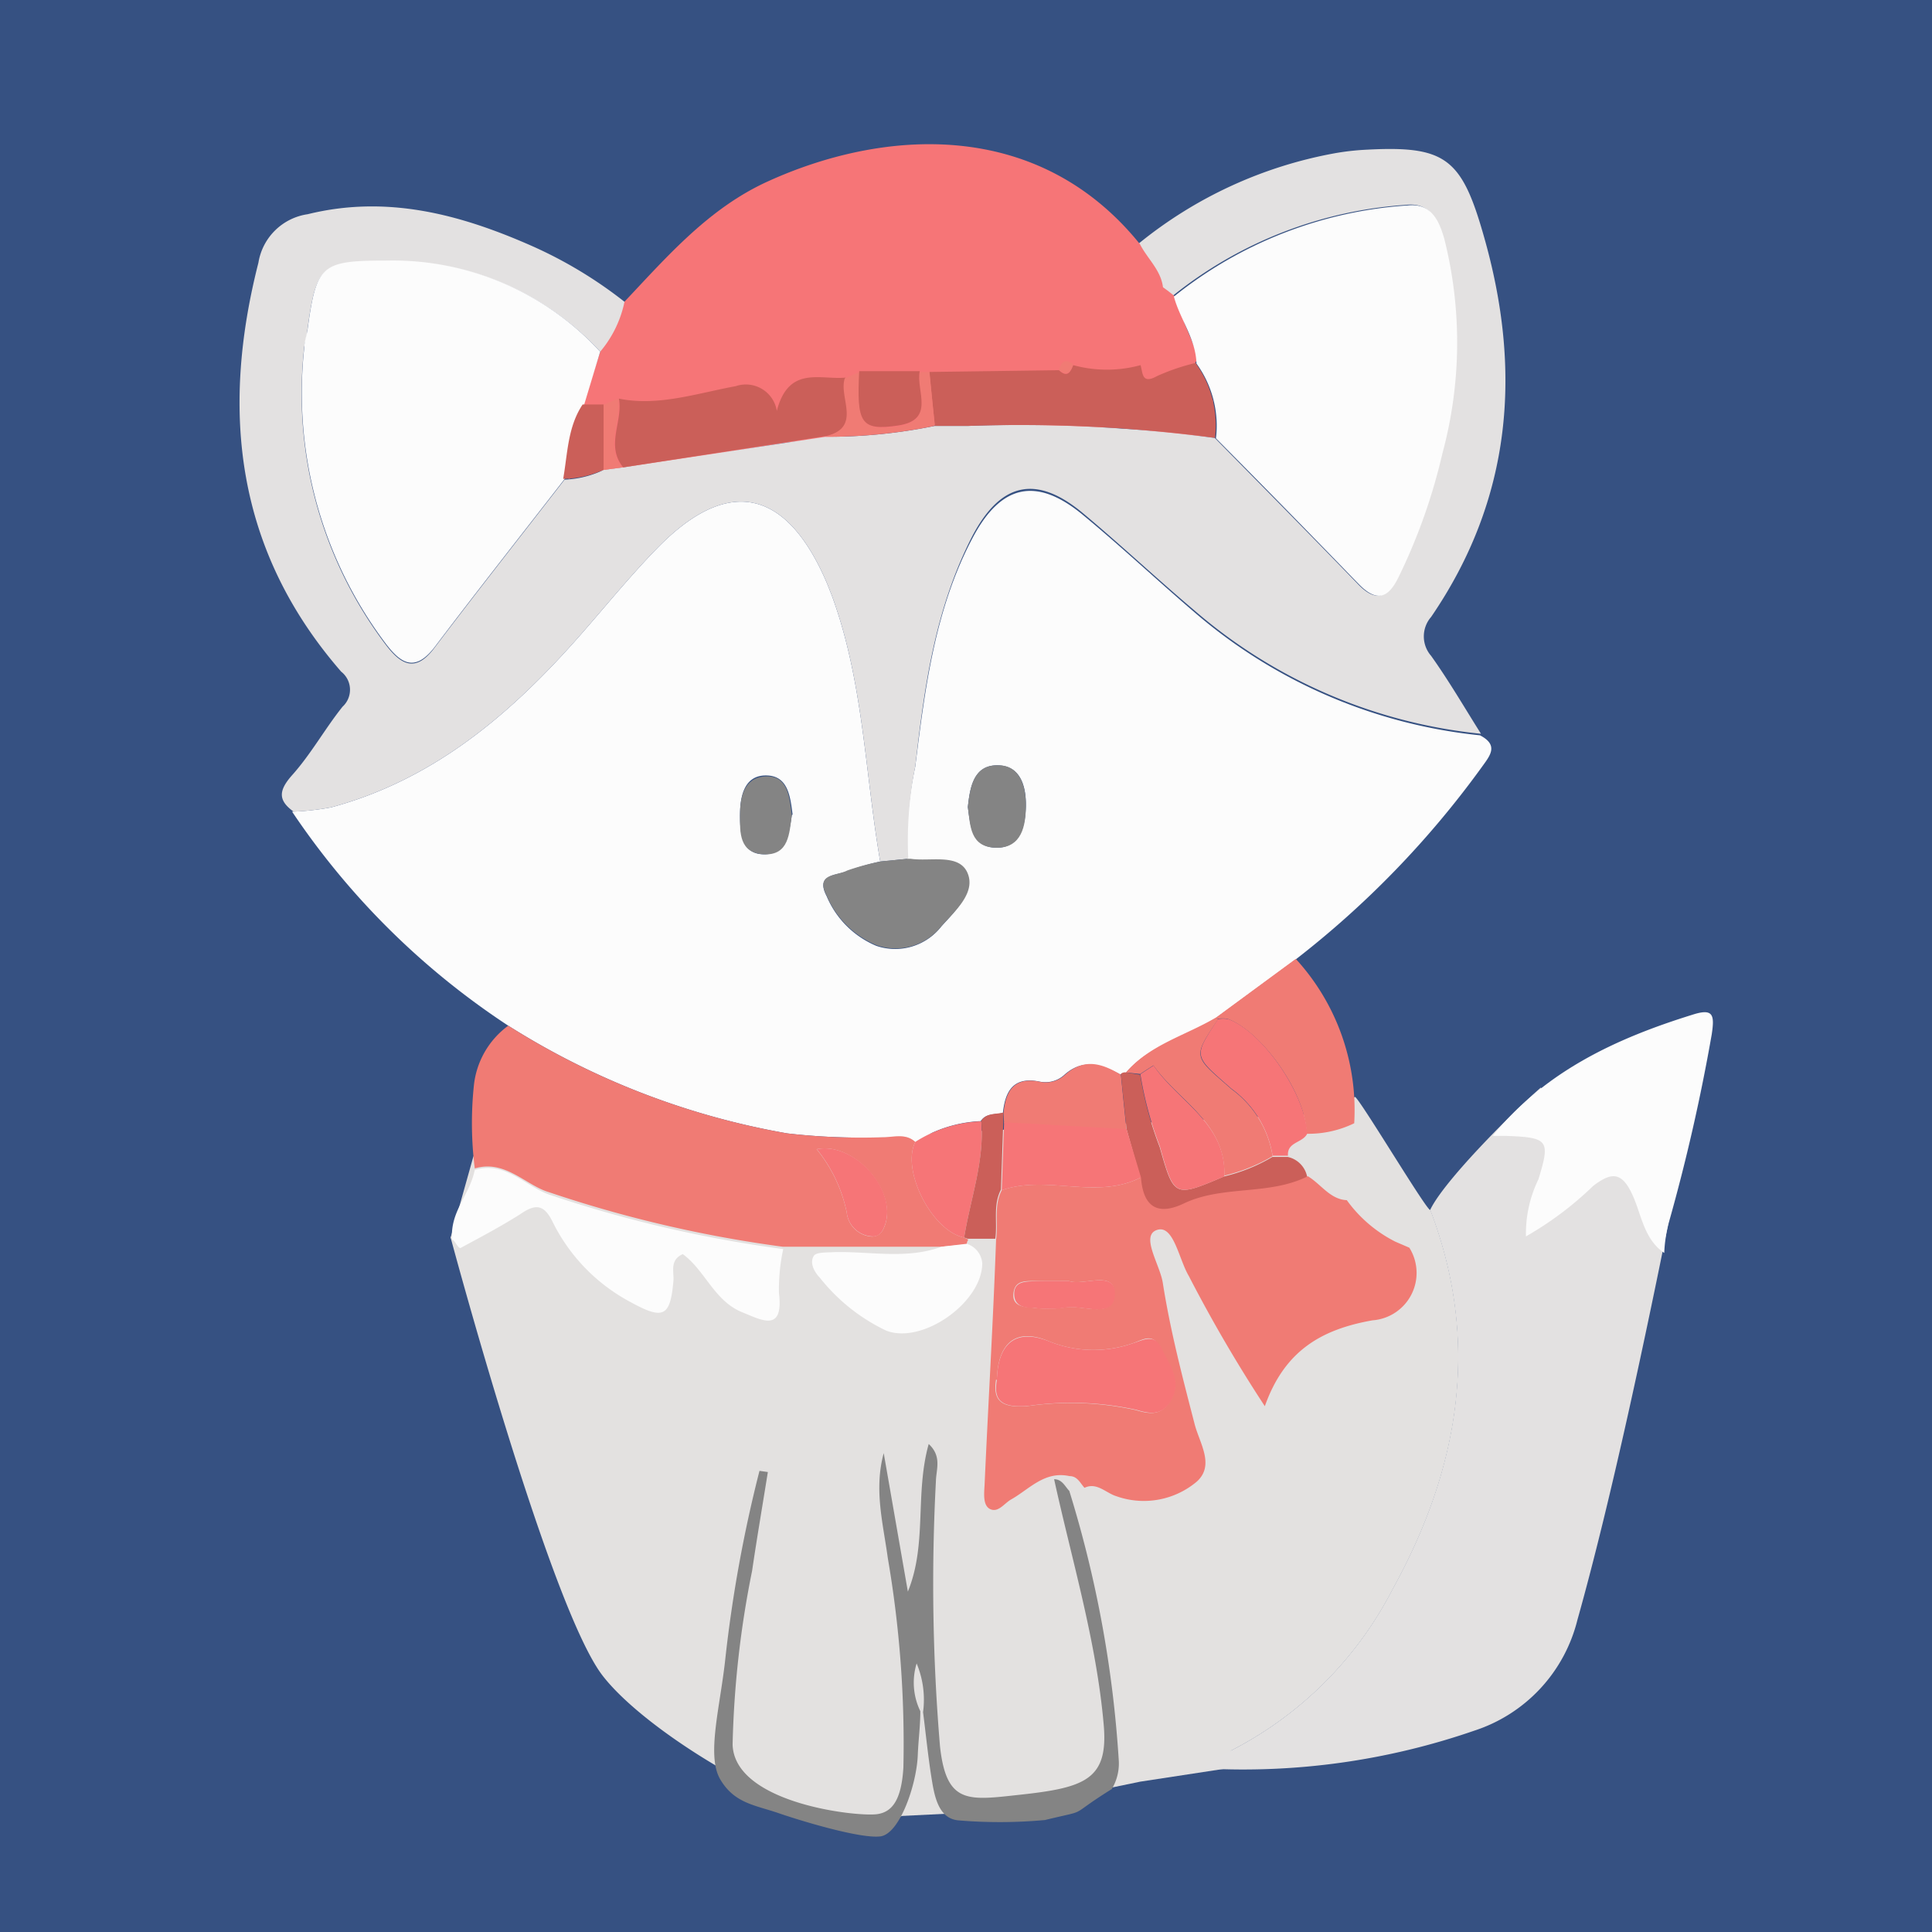<svg id="Слой_1" data-name="Слой 1" xmlns="http://www.w3.org/2000/svg" viewBox="0 0 99.21 99.21"><defs><style>.cls-1{fill:#365182;}.cls-2{fill:#e3e1e0;}.cls-3{fill:#f67577;}.cls-4{fill:#fcfcfc;}.cls-5{fill:#e3e1e1;}.cls-6{fill:#f07b74;}.cls-7{fill:#848484;}.cls-8{fill:#cb5f59;}</style></defs><rect class="cls-1" width="99.21" height="99.21"/><polygon class="cls-2" points="23.14 63.55 35.87 89.47 39.41 91.97 44.27 93.35 51.19 93.01 58.55 91.49 62.87 90.83 67.16 79.04 68.47 57.16 24.31 59.38 23.14 63.55"/><polygon class="cls-3" points="33.26 14.75 29.95 20.77 29.4 21.93 28.92 24.59 31.03 24.14 34.21 23.71 40.3 22.74 44.11 22.3 48.01 21.83 53.11 21.85 57.56 21.98 62.39 22.48 62.28 20.57 61.39 18.64 59.32 13.73 54.67 11.19 45.19 11.7 33.26 14.75"/><path class="cls-4" d="M26.1,52.8A39.37,39.37,0,0,1,15,41.81,13.59,13.59,0,0,0,17,41.59C22.12,40.21,26,37,29.5,33.08c1.41-1.58,2.73-3.24,4.21-4.76,3.63-3.75,6.64-3.14,8.73,1.7.09.21.17.43.26.65,1.64,4.42,1.71,9.13,2.5,13.7a13.18,13.18,0,0,0-1.69.49c-.54.24-1.66.14-1.06,1.29A4.76,4.76,0,0,0,45,48.7a3,3,0,0,0,3.34-1c.71-.78,1.72-1.79,1.32-2.72s-1.89-.57-2.91-.72l-.17,0A19.33,19.33,0,0,1,47,39.49c.5-4,1-8.08,2.95-11.75,1.46-2.76,3.29-3.14,5.68-1.15,1.95,1.61,3.8,3.35,5.73,5A26.57,26.57,0,0,0,76,37.89c1,.52.49,1.07.07,1.66a48.25,48.25,0,0,1-9.55,9.86l-4.08,3c-1.56.93-3.4,1.39-4.64,2.83a.33.33,0,0,0-.26.07c-1-.53-1.92-.83-2.87,0a1.44,1.44,0,0,1-1.29.36c-1.34-.27-1.76.48-1.88,1.61-.39.1-.86,0-1.14.42A6.8,6.8,0,0,0,47,58.77c-.5-.46-1.11-.21-1.68-.24a33.25,33.25,0,0,1-4.9-.2A39.46,39.46,0,0,1,26.1,52.8ZM49.7,41.57c.13,1,.22,2.06,1.44,2.09s1.52-1.1,1.54-2.13-.28-2.06-1.41-2.1C50,39.39,49.81,40.55,49.7,41.57Zm-9,.38c-.12-.92-.23-2-1.37-2S38,41.07,38,42s.09,2,1.24,2S40.53,42.86,40.66,42Z" transform="translate(0 -0.13)"/><path class="cls-2" d="M23.14,63.68c-.05-.48,9.66-1.17,10.35-1.48,1.16.89,3.09,4.71,4.56,5.28,1,.4,2.09,1,1.85-1a10.39,10.39,0,0,1,.22-2.27l8.17,0c-1.83.68-3.73.22-5.59.36-.34,0-.85,0-1,.2-.22.35,0,.8.3,1.11a9.67,9.67,0,0,0,3.42,2.72c1.87.72,5-1.44,4.93-3.46a1.14,1.14,0,0,0-.8-1,.57.57,0,0,1,.08-.25h1.43c-.2,4.18-.4,8.36-.57,12.54,0,.44-.23,1,.3,1.28s.72-.31,1.06-.5c.95-.54,1.74-1.48,3-1.21.91,4.21,2.17,8.34,2.54,12.65.24,2.76-1.24,4.24-4.56,4.6-2.67.29-3.52-.49-3.84-3.53A99.72,99.72,0,0,1,48.82,76c0-.6.33-1.28-.37-1.91-.71,2.53-.08,5.12-1.07,7.57l-1.24-7.11c-.5,1.87,0,3.63.21,5.4a67.9,67.9,0,0,1,.8,10.75c0,1,0,2.17-1.08,2.84-2.61,1.61-12.41-3.84-15.13-7.37S23.14,63.68,23.14,63.68Z" transform="translate(0 -0.13)"/><path class="cls-2" d="M27,83.63" transform="translate(0 -0.13)"/><path class="cls-5" d="M45.2,44.37c-.79-4.57-.86-9.28-2.5-13.7-.09-.22-.17-.44-.26-.65-2.09-4.84-5.1-5.45-8.73-1.7-1.48,1.52-2.8,3.18-4.21,4.76C26,37,22.12,40.21,17,41.59a13.59,13.59,0,0,1-1.92.22c-.81-.58-.77-1.08-.11-1.84,1-1.11,1.7-2.4,2.62-3.55a1.18,1.18,0,0,0-.07-1.8c-5.39-6.2-6.21-13.32-4.25-21a3,3,0,0,1,2.53-2.49c4.06-1,7.82,0,11.49,1.62a22.33,22.33,0,0,1,4.82,2.91,5.78,5.78,0,0,1-1.25,2.57,14.46,14.46,0,0,0-11-4.68c-3.4,0-3.62.21-4.08,3.56,0,.29-.13.57-.16.87a21.38,21.38,0,0,0,4.2,15.27c.76,1,1.51,1.45,2.48.16,2.2-2.91,4.46-5.77,6.69-8.65A5.1,5.1,0,0,0,31,24.26l1-.13,10.39-1.57A27.33,27.33,0,0,0,48,22c.58,0,1.16,0,1.74,0a76.27,76.27,0,0,1,12.64.62c2.44,2.48,4.88,4.95,7.3,7.45.93,1,1.54.81,2.1-.37A29.61,29.61,0,0,0,74,23.38a21.8,21.8,0,0,0,.1-11c-.26-.92-.66-1.87-1.89-1.73a21.39,21.39,0,0,0-12,4.68l-.56-.48c-.11-.89-.8-1.46-1.18-2.21A22.25,22.25,0,0,1,68.54,8a13,13,0,0,1,1.4-.17c4.24-.25,5.09.34,6.24,4.37,2,6.94,1.47,13.53-2.69,19.61a1.52,1.52,0,0,0,0,2c.92,1.29,1.72,2.67,2.56,4a26.57,26.57,0,0,1-14.7-6.32c-1.93-1.63-3.78-3.37-5.73-5-2.39-2-4.22-1.61-5.68,1.15C48,31.41,47.46,35.45,47,39.49a19.33,19.33,0,0,0-.36,4.74Z" transform="translate(0 -0.13)"/><path class="cls-5" d="M85.82,62.2C84.55,68.54,82.75,77.1,81,83.32A8,8,0,0,1,75.71,89a36.34,36.34,0,0,1-13.88,1.94,3.27,3.27,0,0,1,.67-.57,19.13,19.13,0,0,0,9-8.62c3.42-6.19,4.55-12.67,1.94-19.49.73-1.54,4.41-5.18,5.68-6.28" transform="translate(0 -0.13)"/><path class="cls-2" d="M69.06,56.46m.51,0c.1-.17,3.78,6,3.88,5.8,2.61,6.82,1.48,13.3-1.94,19.49a19.13,19.13,0,0,1-9,8.62,3.27,3.27,0,0,0-.67.57l-1.76,0-1.8-.59a59.15,59.15,0,0,0-2.54-13.84c.66-.3,1.09.26,1.63.43a4.22,4.22,0,0,0,4.15-.76c.93-.82.1-2-.14-3-.57-2.39-1.24-4.77-1.62-7.2-.15-.94-1.22-2.39-.3-2.71" transform="translate(0 -0.13)"/><path class="cls-3" d="M29.23,24.72c-.36,0,1.09-3.82.72-3.82l.87-2.71a5.78,5.78,0,0,0,1.25-2.57c2.21-2.34,4.32-4.79,7.35-6.17,5.9-2.69,13.86-3.3,19.12,3.22.38.75,1.07,1.32,1.18,2.21,1.73,1.24.79,1.12,1.13,1.91.79,1.88,1,2.19-.57,2.19-.34,0-1.43-.31-1.71-.11a6.55,6.55,0,0,1-3.46,0c-.38-.31-.6-.16-.73.26l-6.67.09H44.16l-.77.33c-1.29.13-2.92-.64-3.53,1.71A1.61,1.61,0,0,0,37.75,20" transform="translate(0 -0.13)"/><path class="cls-6" d="M48.35,64.15l-8.16,0a64,64,0,0,1-12-2.8C27,61,25.94,59.66,24.38,60.13a18.61,18.61,0,0,1-.05-4.22A4.37,4.37,0,0,1,26.1,52.8a39.46,39.46,0,0,0,14.32,5.53,33.25,33.25,0,0,0,4.9.2c.57,0,1.18-.22,1.68.24-.73,1.47.86,4.58,2.51,4.91a1.06,1.06,0,0,1,.21.11.49.49,0,0,0-.08.24Zm-6.41-5a7.54,7.54,0,0,1,1.54,3.24,1.38,1.38,0,0,0,1.29,1.24c.41,0,.58-.29.7-.66C46,61.18,43.84,58.77,41.94,59.14Z" transform="translate(0 -0.13)"/><path class="cls-4" d="M85.46,64.47c-1.06-.72-1.17-2-1.64-3-.56-1.22-1.11-1.12-2-.45a17.29,17.29,0,0,1-3.46,2.6A6.33,6.33,0,0,1,79,60.69c.61-2,.53-2.15-1.65-2.23l-.7,0c2.67-3.3,6.32-5,10.25-6.22,1.08-.35,1.15,0,1,1a97,97,0,0,1-2.21,9.69A7.31,7.31,0,0,0,85.46,64.47Z" transform="translate(0 -0.13)"/><path class="cls-7" d="M49.24,93.61c-1.09-.08-1.27-1.33-1.42-2.27-.17-1.09-.28-2.19-.42-3.29a4.82,4.82,0,0,0-.33-2.5A3.36,3.36,0,0,0,47.26,88c0,.74-.1,1.49-.13,2.23-.05,1.51-.92,4.07-1.92,4.2s-4-.77-5.22-1.19-2.27-.5-3-1.73,0-3.75.26-6.24A69.87,69.87,0,0,1,39,75.66l.43.06c-.27,1.69-.56,3.38-.81,5.08a50.42,50.42,0,0,0-1,8.92c.1,3,6.32,3.71,7.41,3.57.76-.1,1.26-.69,1.36-2.4a56.24,56.24,0,0,0-.8-10.75c-.24-1.77-.72-3.52-.21-5.39l1.24,7.11c1-2.45.35-5,1.07-7.58.69.64.38,1.31.37,1.91a99.84,99.84,0,0,0,.21,13.62c.33,3,1.46,2.77,4.12,2.48,3.33-.36,4.52-.79,4.29-3.55-.37-4.31-1.63-8.45-2.55-12.65.41,0,.55.36.78.6a59.15,59.15,0,0,1,2.54,13.84A2.54,2.54,0,0,1,57.09,92c-2.42,1.51-1,1-3.43,1.59A25.41,25.41,0,0,1,49.24,93.61Z" transform="translate(0 -0.13)"/><path class="cls-4" d="M24.38,60.21c1.56-.48,2.58.83,3.84,1.27a64,64,0,0,0,12,2.79A9.8,9.8,0,0,0,40,66.53c.24,2-.83,1.42-1.85,1-1.47-.57-1.93-2.16-3.09-3-.69.31-.44.91-.48,1.38-.16,1.84-.52,2-2.17,1.1a9.37,9.37,0,0,1-4-4.07c-.47-1-.92-1-1.71-.45-1,.63-2,1.16-3.06,1.73-.13,0-.31-.44-.43-.44C23.12,62.3,24.09,61.57,24.38,60.21Z" transform="translate(0 -0.13)"/><path class="cls-6" d="M62.46,52.37l4.08-3a11.49,11.49,0,0,1,3,8.44,5.37,5.37,0,0,1-2.45.54c0-2-2.25-5.23-4.05-5.9a1.5,1.5,0,0,0-.52,0Z" transform="translate(0 -0.13)"/><path class="cls-7" d="M45.2,44.37l1.4-.14.17,0c1,.15,2.47-.29,2.91.72s-.61,1.94-1.32,2.72a3,3,0,0,1-3.34,1,4.76,4.76,0,0,1-2.57-2.55c-.6-1.15.52-1,1.06-1.29A13.18,13.18,0,0,1,45.2,44.37Z" transform="translate(0 -0.13)"/><path class="cls-6" d="M57.82,55.2c1.24-1.44,3.08-1.9,4.64-2.83l.09.11c-1.35,2-1.25,1.87.69,3.58a5.28,5.28,0,0,1,2.11,3.44,8.88,8.88,0,0,1-2.48,1c.08-2.71-2.35-3.82-3.64-5.66,0,0-.44.28-.68.44Z" transform="translate(0 -0.13)"/><path class="cls-6" d="M51.53,57.29c.11-1.13.53-1.88,1.87-1.61a1.44,1.44,0,0,0,1.29-.36c1-.88,1.9-.58,2.87,0,.09.94.19,1.89.29,2.84l-6.29-.35Z" transform="translate(0 -0.13)"/><path class="cls-8" d="M57.85,58.11c-.1-1-.2-1.9-.29-2.84a.33.33,0,0,1,.26-.07l.73.12a18.35,18.35,0,0,0,1,3.71c.74,2.6.74,2.6,3.31,1.51a8.88,8.88,0,0,0,2.48-1l.79,0a1.3,1.3,0,0,1,1,1.05c-2,1-4.32.45-6.33,1.38-1.39.65-2.13.19-2.24-1.32Z" transform="translate(0 -0.13)"/><path class="cls-3" d="M49.51,63.68c-1.65-.33-3.24-3.44-2.51-4.91a6.8,6.8,0,0,1,3.39-1.06C50.56,59.77,49.83,61.69,49.51,63.68Z" transform="translate(0 -0.13)"/><path class="cls-7" d="M49.7,41.57c.11-1,.28-2.18,1.57-2.14,1.13,0,1.42,1.11,1.41,2.1s-.2,2.16-1.54,2.13S49.83,42.53,49.7,41.57Z" transform="translate(0 -0.13)"/><path class="cls-7" d="M40.66,42c-.13.91-.14,2.06-1.43,2S38,42.85,38,42s.16-1.94,1.3-2S40.54,41,40.66,42Z" transform="translate(0 -0.13)"/><path class="cls-8" d="M49.51,63.68c.32-2,1.05-3.91.88-6,.27-.41.74-.32,1.13-.42,0,.15,0,.31,0,.47l-.12,3.49c-.42.8-.17,1.68-.29,2.52l-1.43,0A1.06,1.06,0,0,0,49.51,63.68Z" transform="translate(0 -0.13)"/><path class="cls-6" d="M51.15,63.77c.12-.84-.13-1.72.29-2.52,2.33-.82,4.86.52,7.15-.66.11,1.51.85,2,2.24,1.32,2-.93,4.34-.38,6.33-1.38.68.41,1.14,1.19,2,1.23a6.92,6.92,0,0,0,2.49,2.13l.72.31a2.44,2.44,0,0,1-1.89,3.73c-2.59.46-4.51,1.53-5.53,4.41a74.28,74.28,0,0,1-3.9-6.68c-.52-.87-.78-2.66-1.64-2.37s.15,1.77.3,2.71c.38,2.43,1,4.81,1.62,7.2.24,1,1.07,2.14.14,3a4.22,4.22,0,0,1-4.15.76c-.54-.17-1-.73-1.63-.43-.23-.25-.36-.6-.77-.6-1.28-.28-2.06.67-3,1.2-.34.19-.65.68-1.06.5s-.32-.84-.3-1.27C50.75,72.13,51,68,51.15,63.77Zm0,7.2c-.17,1.08.25,1.46,1.58,1.37a15.51,15.51,0,0,1,5.6.2c.7.21,1.25.28,1.7-.38.72-1.06,0-1.9-.42-2.78s-.95-.42-1.51-.25A6.1,6.1,0,0,1,53.85,69C52.23,68.32,51.24,69,51.19,71Zm3.7-5.06c-.7,0-1.23,0-1.75,0s-1,0-1.06.65.53.69,1,.72a5.89,5.89,0,0,0,1.57,0c.92-.2,2.6.65,2.6-.74C57.26,65.34,55.59,66.18,54.89,65.91Z" transform="translate(0 -0.13)"/><path class="cls-4" d="M48.35,64.15,49.64,64a1.14,1.14,0,0,1,.8,1c0,2-3.06,4.18-4.93,3.46a9.59,9.59,0,0,1-3.42-2.73c-.29-.3-.52-.76-.3-1.11.12-.19.63-.17,1-.19C44.62,64.37,46.53,64.82,48.35,64.15Z" transform="translate(0 -0.13)"/><path class="cls-4" d="M30.82,18.19,30,20.9c-.8,1.15-.8,2.51-1,3.82-2.23,2.88-4.49,5.74-6.69,8.65-1,1.29-1.72.83-2.48-.16a21.38,21.38,0,0,1-4.2-15.27c0-.3.12-.58.16-.87.46-3.35.68-3.56,4.08-3.56A14.46,14.46,0,0,1,30.82,18.19Z" transform="translate(0 -0.13)"/><path class="cls-4" d="M60.28,15.36a21.39,21.39,0,0,1,12-4.68c1.23-.14,1.63.81,1.89,1.73a21.8,21.8,0,0,1-.1,11,29.61,29.61,0,0,1-2.23,6.31c-.56,1.18-1.17,1.34-2.1.37-2.42-2.5-4.86-5-7.3-7.45a5.43,5.43,0,0,0-1-3.84C61.4,17.51,60.59,16.52,60.28,15.36Z" transform="translate(0 -0.13)"/><path class="cls-8" d="M61.39,18.77a5.43,5.43,0,0,1,1,3.84A76.27,76.27,0,0,0,49.75,22c-.58,0-1.16,0-1.74,0-.1-.93-.2-1.85-.29-2.77l6.66-.09c.41.39.59.12.73-.26a6.55,6.55,0,0,0,3.46,0c.12.42.06,1,.85.56A10.86,10.86,0,0,1,61.39,18.77Z" transform="translate(0 -0.13)"/><path class="cls-8" d="M31.78,20.6c2,.41,4-.27,6-.64a1.61,1.61,0,0,1,2.11,1.27c.61-2.35,2.24-1.58,3.53-1.71-.34,1,.91,2.55-1,3L32,24.13C31.08,23,32,21.77,31.78,20.6Z" transform="translate(0 -0.13)"/><path class="cls-8" d="M28.92,24.72c.23-1.31.23-2.67,1-3.82H31c0,1.12,0,2.23,0,3.35A5.1,5.1,0,0,1,28.92,24.72Z" transform="translate(0 -0.13)"/><path class="cls-6" d="M42.38,22.56c1.92-.49.67-2,1-3l.76-.33c-.16,2.65.13,3.07,2,2.79s.9-1.8,1.11-2.79h.48L48,22A27.33,27.33,0,0,1,42.38,22.56Z" transform="translate(0 -0.13)"/><path class="cls-6" d="M31,24.26c0-1.12,0-2.23,0-3.35l.74-.31c.2,1.17-.7,2.41.21,3.53Z" transform="translate(0 -0.13)"/><path class="cls-8" d="M47.23,19.19c-.21,1,.83,2.5-1.11,2.79s-2.13-.14-2-2.79Z" transform="translate(0 -0.13)"/><path class="cls-6" d="M55.11,18.84c-.14.38-.32.65-.73.26C54.51,18.68,54.73,18.53,55.11,18.84Z" transform="translate(0 -0.13)"/><path class="cls-3" d="M41.94,59.14c1.9-.37,4.08,2,3.53,3.82-.12.37-.29.7-.7.66a1.38,1.38,0,0,1-1.29-1.24A7.54,7.54,0,0,0,41.94,59.14Z" transform="translate(0 -0.13)"/><path class="cls-2" d="M47.82,85.39" transform="translate(0 -0.13)"/><path class="cls-2" d="M48.15,87.89" transform="translate(0 -0.13)"/><path class="cls-3" d="M66.14,59.48l-.79,0a5.28,5.28,0,0,0-2.11-3.44c-1.94-1.71-2-1.6-.69-3.58a1.5,1.5,0,0,1,.52,0c1.8.67,4,3.91,4.05,5.9C66.87,58.83,66.08,58.77,66.14,59.48Z" transform="translate(0 -0.13)"/><path class="cls-3" d="M62.87,60.54C60.3,61.63,60.3,61.63,59.56,59a18.35,18.35,0,0,1-1-3.71c.24-.16.68-.45.68-.44C60.52,56.72,63,57.83,62.87,60.54Z" transform="translate(0 -0.13)"/><path class="cls-3" d="M58.59,60.59c-2.29,1.18-4.82-.16-7.15.66l.12-3.49,6.29.35C58.09,58.93,58.34,59.76,58.59,60.59Z" transform="translate(0 -0.13)"/><path class="cls-3" d="M51.19,71c.05-1.93,1-2.65,2.66-2a6.1,6.1,0,0,0,4.29.12c.56-.17,1.14-.54,1.51.25s1.14,1.72.42,2.78c-.45.66-1,.59-1.7.38a15.51,15.51,0,0,0-5.6-.2C51.44,72.43,51,72.05,51.19,71Z" transform="translate(0 -0.13)"/><path class="cls-3" d="M54.89,65.91c.7.27,2.37-.57,2.36.64,0,1.39-1.68.54-2.6.74a5.89,5.89,0,0,1-1.57,0c-.47,0-1-.07-1-.72s.59-.63,1.06-.65S54.19,65.91,54.89,65.91Z" transform="translate(0 -0.13)"/></svg>
